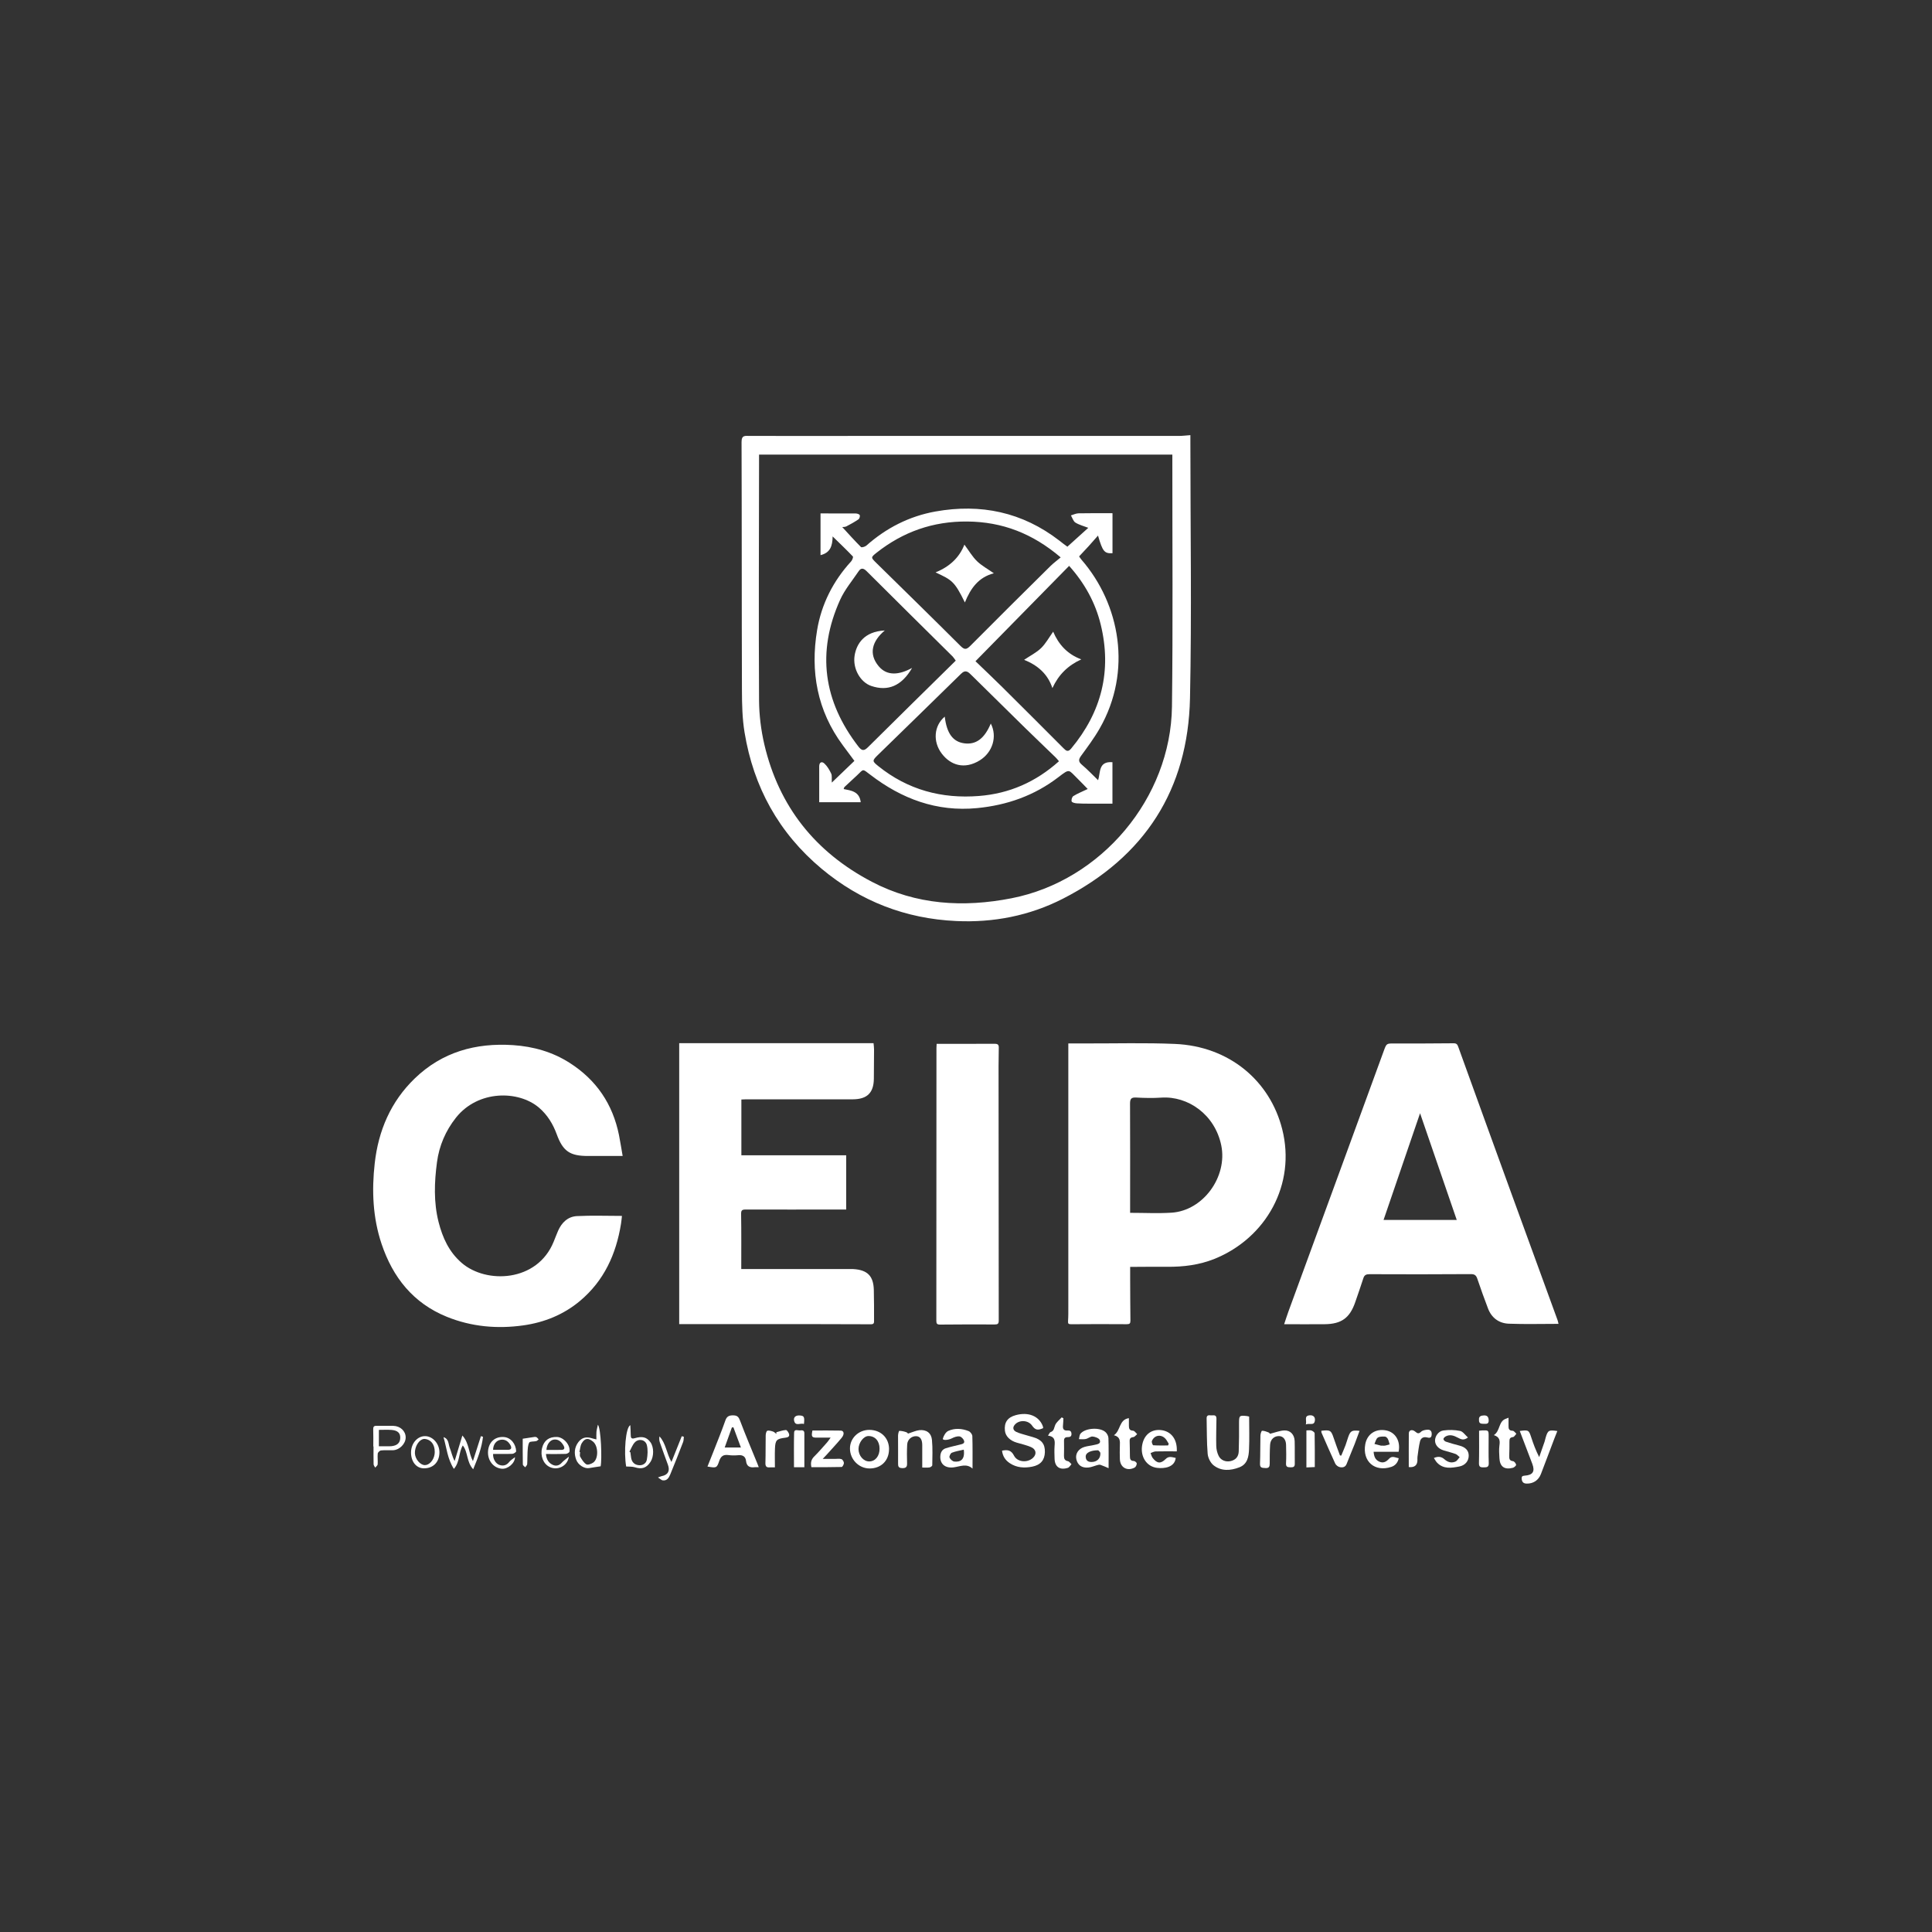 <svg width="150" height="150" viewBox="0 0 150 150" fill="none" xmlns="http://www.w3.org/2000/svg">
<rect x="0" y="0" width="150" height="150" fill="#333333" stroke="none"/>
<path d="M92.421 33.788C92.421 33.995 92.421 34.18 92.421 34.361C92.421 40.977 92.531 47.596 92.391 54.212C92.24 61.294 88.884 66.524 82.516 69.779C79.926 71.101 77.125 71.644 74.233 71.508C70.311 71.327 66.815 69.975 63.791 67.451C60.458 64.663 58.506 61.106 57.808 56.868C57.631 55.798 57.608 54.698 57.604 53.609C57.581 47.182 57.597 40.751 57.574 34.319C57.574 33.762 57.857 33.845 58.219 33.845C61.421 33.852 64.622 33.845 67.819 33.845C75.728 33.845 83.633 33.845 91.542 33.845C91.817 33.845 92.097 33.807 92.421 33.785V33.788ZM58.933 35.295C58.933 35.423 58.933 35.514 58.933 35.604C58.925 41.862 58.899 48.123 58.933 54.381C58.941 55.523 59.084 56.687 59.344 57.802C60.473 62.613 63.293 66.158 67.687 68.46C71.134 70.269 74.818 70.468 78.533 69.741C85.532 68.37 90.9 61.946 90.991 54.864C91.07 48.542 91.017 42.22 91.021 35.902C91.021 35.706 91.021 35.51 91.021 35.295H58.933Z" fill="white"/>
<path d="M85.253 60.59C85.453 59.998 85.257 59.087 86.37 59.177V62.395C85.762 62.395 85.174 62.395 84.585 62.395C84.256 62.395 83.924 62.395 83.596 62.372C83.452 62.361 83.229 62.308 83.203 62.221C83.165 62.105 83.233 61.867 83.335 61.807C83.663 61.603 84.03 61.46 84.449 61.257C84.226 61.031 83.962 60.745 83.682 60.473C82.942 59.757 83.09 59.637 82.176 60.338C80.311 61.769 78.19 62.515 75.86 62.741C72.723 63.043 70.005 62.022 67.563 60.145C66.94 59.671 67.065 59.697 66.555 60.183C66.227 60.496 65.891 60.801 65.558 61.11C65.54 61.129 65.536 61.166 65.502 61.261C66.079 61.377 66.729 61.445 66.827 62.285H63.603C63.603 61.362 63.603 60.432 63.603 59.505C63.603 59.188 63.795 59.079 64.014 59.286C64.237 59.497 64.403 59.784 64.535 60.063C64.607 60.217 64.566 60.428 64.581 60.76C65.207 60.16 65.755 59.633 66.336 59.075C66.045 58.684 65.74 58.277 65.438 57.866C63.444 55.176 62.901 52.136 63.441 48.915C63.776 46.907 64.686 45.109 66.083 43.584C66.17 43.489 66.26 43.248 66.215 43.203C65.74 42.702 65.234 42.224 64.645 41.647C64.633 42.393 64.464 42.917 63.705 43.101V39.861C64.618 39.861 65.524 39.858 66.43 39.865C66.54 39.865 66.71 39.914 66.748 39.993C66.785 40.072 66.732 40.264 66.657 40.317C66.355 40.521 66.038 40.702 65.713 40.867C65.6 40.924 65.453 40.913 65.392 40.92C65.872 41.44 66.344 41.971 66.846 42.472C66.898 42.525 67.159 42.45 67.261 42.363C68.805 40.992 70.594 40.08 72.621 39.714C76.144 39.081 79.379 39.76 82.24 41.967C82.338 42.043 82.437 42.122 82.535 42.197C82.682 42.31 82.833 42.419 82.871 42.446C83.433 41.937 83.969 41.455 84.494 40.98C84.158 40.849 83.796 40.758 83.494 40.573C83.328 40.468 83.26 40.208 83.146 40.016C83.343 39.959 83.539 39.858 83.739 39.854C84.6 39.835 85.464 39.846 86.374 39.846V42.951C85.747 42.985 85.611 42.826 85.249 41.583C84.97 41.9 84.743 42.163 84.509 42.419C84.279 42.672 84.041 42.921 83.781 43.199C83.83 43.267 83.89 43.369 83.969 43.459C86.963 46.907 87.922 52.113 85.381 56.555C84.958 57.297 84.441 57.987 83.939 58.676C83.735 58.959 83.709 59.128 83.996 59.373C84.434 59.742 84.826 60.16 85.26 60.579L85.253 60.59ZM82.35 43.275C80.168 41.417 77.823 40.513 75.094 40.49C72.436 40.468 70.115 41.289 68.057 42.913C67.597 43.279 67.608 43.286 68.042 43.712C70.217 45.848 72.395 47.977 74.55 50.128C74.853 50.433 75.007 50.474 75.324 50.154C77.393 48.071 79.481 46.002 81.568 43.938C81.799 43.712 82.063 43.52 82.353 43.275H82.35ZM75.736 51.337C76.385 51.966 77.114 52.648 77.823 53.353C79.409 54.928 80.991 56.506 82.565 58.088C82.769 58.292 82.916 58.416 83.161 58.122C85.528 55.282 86.336 52.072 85.457 48.481C85.041 46.779 84.211 45.279 83.007 43.934C80.576 46.409 78.159 48.869 75.736 51.337ZM74.207 51.296C74.094 51.141 74.037 51.047 73.965 50.972C71.734 48.76 69.499 46.556 67.276 44.337C67.038 44.104 66.849 44.077 66.668 44.345C66.174 45.079 65.585 45.776 65.226 46.571C63.395 50.633 63.924 54.434 66.642 57.956C66.917 58.315 67.091 58.311 67.397 58.005C69.647 55.771 71.912 53.549 74.203 51.292L74.207 51.296ZM82.218 59.102C82.104 58.974 82.044 58.883 81.965 58.812C81.168 58.039 80.364 57.275 79.571 56.498C78.19 55.142 76.812 53.778 75.43 52.422C75.192 52.188 74.981 51.951 74.615 52.313C72.467 54.426 70.3 56.525 68.144 58.631C67.703 59.064 67.721 59.102 68.197 59.486C70.481 61.321 73.105 62.029 76.008 61.799C78.367 61.615 80.417 60.714 82.214 59.106L82.218 59.102Z" fill="white"/>
<path d="M74.875 42.284C75.222 42.751 75.487 43.211 75.849 43.565C76.219 43.923 76.687 44.175 77.163 44.51C75.97 44.816 75.358 45.678 74.913 46.775C74.101 45.113 73.901 45.034 72.636 44.439C73.731 43.998 74.49 43.279 74.875 42.284Z" fill="white"/>
<path d="M83.95 51.194C82.897 51.676 82.18 52.396 81.708 53.424C81.342 52.309 80.549 51.646 79.511 51.228C79.994 50.904 80.466 50.67 80.828 50.32C81.194 49.962 81.447 49.491 81.768 49.043C82.187 50.037 82.878 50.798 83.954 51.194H83.95Z" fill="white"/>
<path d="M70.813 51.861C70.002 53.258 68.941 53.696 67.646 53.258C66.8 52.972 66.193 51.917 66.351 50.904C66.495 49.988 67.095 49.028 68.695 48.949C67.714 49.774 67.416 50.761 68.22 51.725C68.88 52.513 69.828 52.396 70.809 51.861H70.813Z" fill="white"/>
<path d="M73.35 55.64C73.505 56.939 73.984 57.595 74.871 57.712C75.781 57.832 76.438 57.339 76.925 56.175C77.446 57.181 77.068 58.416 76.068 59.034C74.864 59.776 73.795 59.396 73.124 58.518C72.406 57.58 72.512 56.344 73.346 55.643L73.35 55.64Z" fill="white"/>
<path d="M121 102.784C119.675 102.784 118.411 102.819 117.148 102.772C116.379 102.743 115.805 102.32 115.527 101.585C115.237 100.824 114.959 100.053 114.699 99.283C114.607 99.011 114.489 98.919 114.178 98.922C111.56 98.943 108.943 98.937 106.322 98.928C106.076 98.928 105.931 98.99 105.854 99.23C105.65 99.855 105.437 100.478 105.221 101.098C104.798 102.326 104.15 102.799 102.843 102.811C101.814 102.822 100.784 102.811 99.701 102.811C99.814 102.477 99.914 102.149 100.033 101.827C101.586 97.582 103.142 93.337 104.695 89.092C105.612 86.585 106.526 84.079 107.443 81.573C107.65 81.006 107.653 81.015 108.247 81.015C109.783 81.015 111.321 81.02 112.856 81C113.111 80.997 113.158 81.115 113.226 81.298C114.622 85.159 116.018 89.021 117.423 92.879C118.589 96.085 119.763 99.291 120.929 102.495C120.961 102.58 120.976 102.675 121 102.775V102.784ZM113.102 94.716C112.152 91.958 111.22 89.242 110.253 86.432C109.295 89.231 108.363 91.958 107.419 94.716H113.099H113.102Z" fill="white"/>
<path d="M52.733 102.813V80.994H67.822C67.837 81.156 67.861 81.319 67.861 81.481C67.861 82.237 67.852 82.996 67.846 83.751C67.834 84.844 67.325 85.348 66.207 85.351C64.411 85.357 62.616 85.351 60.82 85.351C59.85 85.351 58.877 85.351 57.906 85.351C57.8 85.351 57.691 85.36 57.56 85.366V89.697H65.698V93.907C65.476 93.907 65.26 93.907 65.044 93.907C62.66 93.907 60.273 93.916 57.889 93.907C57.593 93.907 57.534 93.984 57.54 94.279C57.563 95.678 57.551 97.08 57.551 98.527C57.682 98.527 57.8 98.527 57.918 98.527C60.587 98.527 63.255 98.527 65.923 98.527C66.032 98.527 66.145 98.524 66.254 98.53C67.346 98.598 67.813 99.064 67.843 100.139C67.863 100.933 67.861 101.724 67.861 102.518C67.861 102.675 67.878 102.819 67.615 102.816C64.725 102.802 61.835 102.805 58.945 102.802C56.88 102.802 54.818 102.802 52.73 102.802L52.733 102.813Z" fill="white"/>
<path d="M87.745 98.356C87.745 98.666 87.745 98.931 87.745 99.194C87.751 100.304 87.751 101.414 87.766 102.524C87.769 102.751 87.707 102.813 87.476 102.811C86.038 102.799 84.601 102.802 83.16 102.813C82.956 102.813 82.909 102.769 82.923 102.568C82.95 102.191 82.944 101.813 82.944 101.435C82.944 94.834 82.944 88.236 82.944 81.635V81.012C83.423 81.012 83.87 81.012 84.32 81.012C86.618 81.017 88.919 80.953 91.215 81.05C95.457 81.23 98.601 83.928 99.548 87.66C100.64 91.955 98.303 96.121 94.291 97.739C93.108 98.214 91.878 98.365 90.612 98.353C89.789 98.344 88.964 98.356 88.141 98.359C88.023 98.359 87.902 98.359 87.742 98.359L87.745 98.356ZM87.742 94.164C88.857 94.164 89.913 94.22 90.963 94.152C93.425 93.992 95.318 91.35 94.818 88.924C94.321 86.523 92.227 85.08 90.162 85.219C89.514 85.263 88.857 85.248 88.21 85.213C87.822 85.192 87.736 85.319 87.736 85.685C87.751 88.318 87.742 90.952 87.742 93.585C87.742 93.753 87.742 93.921 87.742 94.164Z" fill="white"/>
<path d="M48.34 89.75C47.384 89.75 46.515 89.75 45.645 89.75C44.252 89.75 43.707 89.384 43.228 88.073C42.932 87.267 42.506 86.562 41.844 85.995C40.255 84.646 37.123 84.616 35.407 86.768C34.593 87.793 34.096 88.965 33.928 90.228C33.721 91.775 33.662 93.346 34.052 94.881C34.36 96.091 34.857 97.195 35.842 98.049C37.756 99.705 41.717 99.542 42.986 96.407C43.101 96.124 43.208 95.84 43.329 95.56C43.61 94.922 44.086 94.456 44.787 94.418C45.935 94.358 47.089 94.403 48.289 94.403C48.263 94.624 48.245 94.825 48.213 95.026C47.834 97.376 46.896 99.436 45.033 101.001C43.761 102.067 42.264 102.672 40.631 102.902C38.602 103.188 36.596 103.008 34.691 102.235C32.082 101.178 30.494 99.171 29.624 96.573C28.941 94.535 28.855 92.428 29.094 90.314C29.378 87.781 30.34 85.525 32.203 83.728C34.33 81.676 36.936 80.95 39.844 81.144C41.415 81.251 42.885 81.667 44.222 82.517C46.308 83.849 47.574 85.726 48.059 88.132C48.162 88.652 48.242 89.177 48.343 89.75H48.34Z" fill="white"/>
<path d="M72.718 81.044C74.256 81.044 75.753 81.047 77.25 81.041C77.48 81.041 77.551 81.13 77.545 81.342C77.534 81.818 77.528 82.293 77.528 82.768C77.528 89.355 77.534 95.941 77.542 102.527C77.542 102.775 77.466 102.834 77.226 102.831C75.812 102.822 74.398 102.828 72.987 102.84C72.756 102.84 72.697 102.772 72.697 102.548C72.703 95.486 72.703 88.425 72.706 81.36C72.706 81.266 72.715 81.168 72.721 81.038L72.718 81.044Z" fill="white"/>
<path d="M96.983 109.981C96.983 110.855 97.013 111.697 96.974 112.538C96.948 113.099 96.856 113.68 96.217 113.925C95.531 114.188 94.824 114.235 94.226 113.769C93.978 113.574 93.788 113.182 93.762 112.866C93.685 111.956 93.706 111.038 93.682 110.123C93.676 109.887 93.818 109.863 93.995 109.887C94.179 109.91 94.448 109.789 94.445 110.144C94.436 110.852 94.412 111.558 94.43 112.266C94.436 112.523 94.501 112.801 94.614 113.031C94.782 113.382 95.182 113.527 95.551 113.438C95.933 113.347 96.161 113.105 96.175 112.683C96.202 111.95 96.202 111.218 96.199 110.489C96.199 109.908 96.223 109.875 96.817 109.943C96.865 109.949 96.909 109.964 96.989 109.984L96.983 109.981Z" fill="white"/>
<path d="M77.8 112.629C78.226 112.541 78.51 112.588 78.726 113.013C78.986 113.53 79.77 113.589 80.199 113.19C80.51 112.901 80.453 112.52 80.036 112.346C79.69 112.201 79.314 112.113 78.951 112.009C78.424 111.859 78.069 111.511 78.022 111.085C77.951 110.439 78.223 110.046 78.862 109.872C79.835 109.606 80.654 109.934 80.959 110.711C80.98 110.764 80.983 110.826 80.992 110.879C80.563 111.074 80.368 111.026 80.125 110.675C79.823 110.244 79.107 110.218 78.776 110.628C78.593 110.855 78.675 111.062 78.903 111.171C79.152 111.292 79.433 111.351 79.699 111.434C79.862 111.484 80.027 111.528 80.193 111.576C80.867 111.767 81.142 112.113 81.125 112.742C81.107 113.359 80.796 113.742 80.134 113.872C79.533 113.99 78.936 113.958 78.4 113.601C78.051 113.37 77.85 113.06 77.797 112.629H77.8Z" fill="white"/>
<path d="M58.906 113.914C58.764 113.914 58.678 113.905 58.596 113.914C58.208 113.964 57.968 113.846 57.921 113.421C57.883 113.093 57.673 112.951 57.33 112.981C57.075 113.004 56.812 113.007 56.557 112.972C56.167 112.919 55.969 113.052 55.839 113.435C55.652 113.99 55.614 113.979 54.928 113.863C55.075 113.491 55.226 113.125 55.368 112.759C55.691 111.933 56.028 111.109 56.321 110.274C56.442 109.928 56.658 109.878 56.969 109.89C57.264 109.899 57.362 110.043 57.463 110.312C57.883 111.428 58.35 112.523 58.8 113.627C58.832 113.704 58.859 113.784 58.909 113.911L58.906 113.914ZM57.525 112.387C57.309 111.809 57.122 111.31 56.939 110.811C56.901 110.817 56.859 110.826 56.821 110.832C56.64 111.336 56.46 111.838 56.265 112.384H57.525V112.387Z" fill="white"/>
<path d="M86.071 113.99C85.873 113.908 85.662 113.804 85.441 113.731C85.364 113.704 85.263 113.731 85.18 113.754C84.959 113.813 84.74 113.914 84.515 113.937C83.997 113.993 83.666 113.751 83.565 113.288C83.477 112.88 83.719 112.488 84.183 112.343C84.438 112.263 84.713 112.246 84.973 112.181C85.177 112.131 85.497 112.107 85.387 111.812C85.334 111.664 85.032 111.549 84.831 111.531C84.663 111.516 84.482 111.685 84.299 111.723C84.127 111.759 83.944 111.735 83.766 111.735C83.808 111.587 83.805 111.404 83.897 111.301C84.278 110.861 85.396 110.793 85.831 111.189C85.952 111.298 86.056 111.496 86.059 111.655C86.083 112.405 86.071 113.158 86.071 113.99ZM85.263 112.6C84.674 112.594 84.293 112.804 84.293 113.069C84.293 113.373 84.453 113.512 84.751 113.509C85.171 113.506 85.453 113.235 85.432 112.821C85.426 112.727 85.296 112.635 85.263 112.597V112.6Z" fill="white"/>
<path d="M117.989 111.1C118.681 111.009 118.698 111.029 118.888 111.605C119.053 112.113 119.24 112.615 119.503 113.128C119.642 112.733 119.781 112.337 119.917 111.942C119.953 111.838 119.97 111.729 120.003 111.623C120.172 111.047 120.246 111.003 120.911 111.106C120.828 111.313 120.745 111.511 120.672 111.711C120.325 112.621 119.988 113.536 119.636 114.445C119.447 114.935 119.033 115.198 118.53 115.186C118.293 115.18 118.175 115.08 118.145 114.841C118.122 114.649 118.178 114.581 118.376 114.569C119.012 114.528 119.19 114.244 118.968 113.654C118.648 112.812 118.329 111.974 117.994 111.1H117.989Z" fill="white"/>
<path d="M75.501 114.017C75.043 113.598 74.543 113.86 74.04 113.925C73.386 114.008 72.99 113.666 73.005 113.096C73.013 112.786 73.129 112.538 73.436 112.44C73.797 112.328 74.17 112.249 74.537 112.157C74.706 112.116 74.924 112.077 74.847 111.853C74.8 111.714 74.629 111.54 74.495 111.522C74.312 111.499 74.09 111.576 73.919 111.664C73.602 111.829 73.164 111.838 73.203 111.697C73.262 111.469 73.428 111.183 73.626 111.094C74.132 110.864 74.688 110.905 75.202 111.109C75.333 111.162 75.486 111.357 75.492 111.493C75.519 112.305 75.507 113.117 75.507 114.014L75.501 114.017ZM74.824 112.553C74.507 112.629 74.191 112.674 73.901 112.789C73.8 112.83 73.682 113.069 73.72 113.161C73.777 113.297 73.954 113.459 74.093 113.474C74.546 113.524 74.936 113.35 74.827 112.553H74.824Z" fill="white"/>
<path d="M69.023 112.52C69.02 113.406 68.408 114.011 67.514 114.011C66.68 114.011 65.988 113.305 65.991 112.455C65.991 111.658 66.659 111.018 67.488 111.015C68.39 111.015 69.029 111.638 69.026 112.52H69.023ZM68.289 112.464C68.284 111.88 67.943 111.496 67.429 111.493C67.053 111.493 66.657 112.007 66.654 112.5C66.654 113.025 67.047 113.477 67.503 113.465C67.967 113.453 68.298 113.037 68.289 112.464Z" fill="white"/>
<path d="M70.493 111.307C70.842 111.198 71.106 111.068 71.378 111.038C71.922 110.979 72.307 111.254 72.357 111.794C72.419 112.446 72.389 113.108 72.381 113.763C72.381 113.822 72.248 113.92 72.165 113.931C71.999 113.958 71.825 113.94 71.603 113.94C71.603 113.409 71.603 112.901 71.603 112.396C71.603 112.322 71.603 112.249 71.603 112.178C71.597 111.75 71.437 111.519 71.141 111.505C70.78 111.49 70.455 111.762 70.434 112.151C70.408 112.638 70.41 113.125 70.425 113.613C70.434 113.902 70.334 113.993 70.041 113.984C69.736 113.976 69.724 113.828 69.727 113.583C69.739 112.877 69.718 112.169 69.724 111.463C69.724 111.333 69.786 111.091 69.822 111.091C70.002 111.091 70.189 111.136 70.363 111.195C70.446 111.221 70.505 111.313 70.493 111.304V111.307Z" fill="white"/>
<path d="M91.366 112.683C90.804 112.683 90.265 112.674 89.727 112.688C89.594 112.691 89.464 112.771 89.331 112.815C89.384 112.945 89.413 113.093 89.499 113.202C89.833 113.633 90.126 113.657 90.499 113.279C90.75 113.022 91.014 113.143 91.283 113.193C91.203 113.922 90.407 114.035 89.831 113.964C89.032 113.866 88.544 113.119 88.668 112.26C88.789 111.431 89.348 110.959 90.117 111.029C90.919 111.106 91.413 111.738 91.366 112.68V112.683ZM90.688 112.225C90.706 112.181 90.721 112.136 90.739 112.092C90.656 111.965 90.591 111.821 90.49 111.708C90.153 111.33 89.615 111.416 89.431 111.888C89.399 111.974 89.493 112.207 89.541 112.21C89.922 112.237 90.304 112.225 90.688 112.225Z" fill="white"/>
<path d="M108.591 112.715H106.647C106.677 113.075 106.768 113.338 107.091 113.483C107.41 113.627 107.644 113.477 107.839 113.261C108.085 112.993 108.327 113.173 108.597 113.217C108.526 113.565 108.318 113.793 108.017 113.89C106.733 114.312 105.76 113.456 105.999 112.133C106.144 111.333 106.81 110.897 107.626 111.059C108.345 111.204 108.753 111.891 108.588 112.715H108.591ZM107.316 112.24C107.39 112.24 107.467 112.249 107.538 112.237C107.656 112.213 107.774 112.175 107.893 112.142C107.848 112.001 107.819 111.847 107.751 111.717C107.709 111.638 107.606 111.54 107.529 111.537C107.339 111.531 107.106 111.522 106.967 111.62C106.833 111.714 106.792 111.939 106.712 112.107C106.878 112.151 107.041 112.195 107.206 112.237C107.242 112.246 107.28 112.237 107.316 112.237V112.24Z" fill="white"/>
<path d="M98.601 111.319C99.03 111.212 99.361 111.077 99.699 111.059C100.181 111.032 100.503 111.384 100.518 111.894C100.536 112.479 100.515 113.063 100.527 113.648C100.533 113.928 100.367 113.922 100.166 113.92C99.947 113.92 99.832 113.872 99.847 113.607C99.873 113.134 99.861 112.656 99.85 112.181C99.841 111.77 99.631 111.516 99.329 111.499C98.941 111.478 98.637 111.741 98.61 112.169C98.581 112.656 98.581 113.143 98.581 113.63C98.581 113.866 98.524 113.999 98.246 113.979C98.013 113.961 97.814 113.987 97.826 113.642C97.856 112.913 97.841 112.181 97.859 111.449C97.862 111.319 97.939 111.085 97.986 111.085C98.152 111.082 98.32 111.147 98.48 111.209C98.554 111.239 98.604 111.319 98.598 111.313L98.601 111.319Z" fill="white"/>
<path d="M111.327 113.199C111.664 113.049 111.916 113.093 112.149 113.3C112.398 113.521 112.691 113.613 112.998 113.477C113.134 113.418 113.22 113.252 113.33 113.137C113.223 113.052 113.131 112.931 113.01 112.886C112.699 112.774 112.377 112.7 112.061 112.6C111.664 112.473 111.419 112.181 111.416 111.85C111.413 111.514 111.676 111.115 112.063 111.062C112.489 111.003 112.942 111.012 113.362 111.097C113.581 111.142 113.753 111.413 113.971 111.605C113.637 111.865 113.409 111.738 113.185 111.62C112.883 111.46 112.575 111.345 112.244 111.522C112.167 111.564 112.069 111.658 112.069 111.726C112.069 111.794 112.17 111.9 112.247 111.927C112.593 112.042 112.948 112.145 113.303 112.234C113.782 112.355 114.034 112.621 114.031 113.019C114.031 113.427 113.761 113.769 113.303 113.858C112.699 113.973 112.075 114.079 111.578 113.565C111.484 113.468 111.419 113.338 111.327 113.202V113.199Z" fill="white"/>
<path d="M63.867 113.27C64.24 113.27 64.527 113.27 64.814 113.27C64.985 113.27 65.169 113.235 65.325 113.285C65.417 113.314 65.518 113.48 65.521 113.586C65.521 113.692 65.411 113.893 65.346 113.896C64.565 113.917 63.781 113.911 62.997 113.911C62.926 113.577 62.971 113.323 63.21 113.087C63.565 112.736 63.891 112.352 64.225 111.977C64.302 111.888 64.364 111.788 64.488 111.617C64.101 111.617 63.799 111.611 63.497 111.617C63.027 111.629 62.974 111.57 63.077 111.065C63.805 111.065 64.538 111.053 65.272 111.071C65.532 111.077 65.58 111.348 65.343 111.635C64.97 112.086 64.565 112.514 64.175 112.951C64.095 113.04 64.012 113.122 63.873 113.27H63.867Z" fill="white"/>
<path d="M86.485 111.431C87.017 111.077 86.867 110.22 87.647 110.105C87.647 110.3 87.647 110.501 87.647 110.702C87.647 110.92 87.695 111.068 87.973 111.08C88.082 111.085 88.186 111.251 88.289 111.345C88.192 111.425 88.1 111.561 87.993 111.576C87.772 111.602 87.698 111.691 87.707 111.903C87.721 112.293 87.721 112.68 87.727 113.069C87.727 113.267 87.76 113.427 88.026 113.429C88.109 113.429 88.257 113.553 88.257 113.624C88.257 113.734 88.186 113.893 88.097 113.94C87.508 114.253 86.958 113.928 86.946 113.273C86.94 112.934 86.929 112.591 86.946 112.252C86.961 111.897 86.985 111.552 86.485 111.431Z" fill="white"/>
<path d="M102.589 111.085C103.278 111.003 103.349 111.053 103.544 111.64C103.695 112.098 103.869 112.547 104.035 113.001C104.068 113.004 104.103 113.007 104.136 113.01C104.248 112.739 104.366 112.47 104.47 112.195C104.547 111.992 104.6 111.776 104.674 111.573C104.849 111.085 104.955 111.026 105.556 111.091C105.425 111.446 105.301 111.791 105.168 112.133C104.967 112.641 104.748 113.146 104.553 113.657C104.449 113.928 104.224 113.952 104.011 113.905C103.878 113.875 103.722 113.748 103.665 113.627C103.296 112.833 102.952 112.027 102.6 111.227C102.586 111.198 102.595 111.156 102.589 111.091V111.085Z" fill="white"/>
<path d="M115.983 111.419C116.498 111.1 116.32 110.33 116.95 110.138C116.995 110.123 117.036 110.105 117.122 110.07C117.122 110.306 117.128 110.507 117.122 110.711C117.113 110.938 117.166 111.077 117.444 111.085C117.542 111.085 117.637 111.233 117.731 111.316C117.646 111.404 117.566 111.561 117.471 111.573C117.24 111.599 117.19 111.702 117.193 111.906C117.199 112.284 117.187 112.662 117.175 113.04C117.169 113.252 117.193 113.415 117.471 113.444C117.566 113.456 117.693 113.615 117.711 113.722C117.723 113.787 117.566 113.931 117.465 113.958C116.808 114.132 116.448 113.872 116.415 113.211C116.397 112.883 116.371 112.547 116.415 112.225C116.468 111.856 116.445 111.57 115.983 111.422V111.419Z" fill="white"/>
<path d="M81.364 111.466C81.462 111.322 81.497 111.212 81.559 111.192C81.855 111.1 81.832 110.84 81.929 110.628C82.033 110.404 82.258 110.238 82.429 110.043C82.474 110.067 82.518 110.091 82.562 110.114C82.553 110.3 82.55 110.489 82.53 110.675C82.5 110.929 82.58 111.083 82.864 111.065C83.044 111.053 83.175 111.088 83.189 111.31C83.201 111.534 83.074 111.578 82.894 111.578C82.704 111.578 82.604 111.652 82.61 111.865C82.621 112.255 82.613 112.644 82.607 113.034C82.604 113.255 82.666 113.4 82.917 113.447C83.018 113.465 83.098 113.598 83.189 113.68C83.098 113.778 83.021 113.925 82.911 113.961C82.275 114.165 81.888 113.884 81.876 113.232C81.87 112.916 81.852 112.597 81.876 112.281C81.906 111.897 81.938 111.537 81.364 111.463V111.466Z" fill="white"/>
<path d="M60.161 113.925C59.971 113.925 59.874 113.917 59.779 113.925C59.51 113.952 59.418 113.855 59.427 113.571C59.451 112.866 59.433 112.16 59.448 111.454C59.448 111.325 59.495 111.112 59.572 111.085C59.699 111.041 59.877 111.1 60.022 111.147C60.116 111.18 60.193 111.268 60.279 111.33C60.279 111.286 60.276 111.242 60.273 111.198C60.522 111.136 60.767 111.041 61.016 111.026C61.096 111.021 61.231 111.218 61.264 111.342C61.317 111.549 61.149 111.602 60.974 111.623C60.294 111.705 60.193 111.803 60.167 112.488C60.149 112.948 60.164 113.409 60.164 113.922L60.161 113.925Z" fill="white"/>
<path d="M28.982 112.296C28.982 111.856 28.994 111.416 28.976 110.979C28.97 110.773 29.029 110.693 29.242 110.699C29.671 110.708 30.103 110.69 30.532 110.702C31.085 110.716 31.5 111.112 31.497 111.605C31.497 112.098 31.014 112.582 30.5 112.597C30.192 112.606 29.881 112.579 29.58 112.612C29.485 112.621 29.337 112.762 29.328 112.857C29.299 113.134 29.343 113.418 29.322 113.695C29.316 113.781 29.198 113.861 29.13 113.943C29.086 113.858 29.009 113.775 29.006 113.689C28.994 113.226 29 112.762 29 112.299H28.979L28.982 112.296ZM29.417 112.287C29.707 112.287 29.964 112.287 30.222 112.287C30.272 112.287 30.319 112.287 30.369 112.284C30.846 112.24 31.076 112.018 31.076 111.611C31.076 111.251 30.858 111.05 30.384 111.018C30.071 110.997 29.754 111.015 29.417 111.015V112.29V112.287Z" fill="white"/>
<path d="M48.615 113.858C48.426 112.759 48.571 110.829 48.937 110.649C48.949 110.926 48.97 111.168 48.97 111.41C48.97 111.62 49.011 111.738 49.269 111.664C49.878 111.487 50.212 111.578 50.502 111.977C50.777 112.358 50.777 113.087 50.502 113.503C50.186 113.982 49.831 114.088 49.292 113.92C49.082 113.855 48.846 113.875 48.612 113.858H48.615ZM48.869 112.709L48.943 112.756C48.964 112.901 48.979 113.046 49.002 113.19C49.056 113.518 49.257 113.719 49.582 113.757C49.905 113.796 50.171 113.615 50.221 113.326C50.286 112.957 50.31 112.553 50.221 112.195C50.112 111.77 49.588 111.664 49.286 111.986C49.1 112.184 49.005 112.467 48.869 112.712V112.709Z" fill="white"/>
<path d="M109.377 113.902C109.377 113.013 109.372 112.151 109.38 111.289C109.383 111.026 109.644 110.947 109.886 111.156C110.064 111.31 110.158 111.328 110.336 111.156C110.445 111.053 110.646 111.015 110.812 111.003C111.075 110.982 111.176 111.136 111.155 111.395C111.135 111.652 110.984 111.652 110.794 111.602C110.513 111.525 110.312 111.661 110.25 111.903C110.15 112.299 110.111 112.709 110.052 113.114C110.04 113.196 110.052 113.285 110.049 113.37C110.043 113.77 109.818 113.947 109.375 113.902H109.377Z" fill="white"/>
<path d="M35.241 114.046C34.733 113.264 34.676 112.393 34.434 111.581C34.86 111.714 34.804 112.122 34.922 112.417C35.049 112.739 35.111 113.087 35.298 113.435C35.487 112.812 35.676 112.19 35.898 111.452C36.442 112.063 36.374 112.807 36.718 113.441C36.936 112.759 37.138 112.131 37.339 111.502C37.392 111.519 37.445 111.534 37.501 111.552C37.401 112.399 37.111 113.19 36.738 114.073C36.209 113.5 36.348 112.745 35.931 112.225C35.599 112.786 35.718 113.491 35.241 114.044V114.046Z" fill="white"/>
<path d="M46.42 110.613C46.663 110.908 46.748 113.294 46.633 113.843C46.314 113.893 46.027 113.931 45.743 113.982C45.382 114.044 44.891 113.754 44.734 113.326C44.562 112.86 44.589 112.387 44.9 111.971C45.163 111.617 45.506 111.525 45.938 111.661C46.038 111.694 46.142 111.714 46.305 111.756C46.305 111.528 46.293 111.351 46.308 111.174C46.322 111.015 46.37 110.858 46.42 110.61V110.613ZM44.985 112.727C45.003 112.73 45.021 112.736 45.039 112.739C45.039 112.86 44.994 113.007 45.047 113.099C45.175 113.317 45.317 113.565 45.521 113.689C45.636 113.76 45.923 113.654 46.071 113.545C46.482 113.232 46.45 112.257 46.044 111.927C45.675 111.626 45.42 111.64 45.169 112.048C45.05 112.24 45.044 112.5 44.988 112.727H44.985Z" fill="white"/>
<path d="M62.444 113.917H61.645C61.645 113.007 61.631 112.122 61.654 111.236C61.663 110.917 61.956 111.077 62.122 111.056C62.27 111.038 62.453 111.029 62.45 111.28C62.444 112.145 62.45 113.007 62.45 113.917H62.444Z" fill="white"/>
<path d="M38.285 112.889C38.259 113.249 38.475 113.633 38.768 113.734C39.078 113.843 39.336 113.766 39.546 113.494C39.649 113.362 39.815 113.273 39.983 113.137C39.983 113.613 39.418 114.07 38.963 114.032C38.303 113.979 37.833 113.373 37.892 112.656C37.951 111.956 38.433 111.525 39.111 111.57C39.67 111.605 40.051 112.116 40.075 112.674C40.075 112.739 39.889 112.872 39.782 112.874C39.282 112.895 38.779 112.883 38.282 112.883L38.285 112.889ZM38.279 112.564C38.682 112.564 39.06 112.567 39.439 112.564C39.723 112.562 39.738 112.393 39.628 112.198C39.469 111.912 39.226 111.732 38.88 111.782C38.525 111.835 38.291 112.145 38.282 112.567L38.279 112.564Z" fill="white"/>
<path d="M42.388 112.889C42.421 113.32 42.61 113.601 42.941 113.742C43.172 113.84 43.414 113.79 43.607 113.574C43.752 113.412 43.938 113.285 44.169 113.09C44.062 113.834 43.284 114.197 42.669 113.893C42.178 113.654 41.932 113.031 42.089 112.417C42.237 111.832 42.636 111.543 43.249 111.567C43.767 111.587 44.299 112.198 44.213 112.706C44.201 112.78 44.03 112.874 43.932 112.88C43.432 112.898 42.929 112.889 42.385 112.889H42.388ZM42.426 112.57C42.838 112.57 43.225 112.582 43.613 112.567C43.864 112.559 43.84 112.378 43.755 112.231C43.595 111.959 43.376 111.735 43.03 111.764C42.705 111.794 42.444 112.145 42.426 112.573V112.57Z" fill="white"/>
<path d="M114.835 111.08C114.939 111.071 115.01 111.059 115.081 111.056C115.575 111.041 115.578 111.047 115.578 111.519C115.578 112.213 115.563 112.907 115.587 113.598C115.598 113.946 115.397 113.92 115.167 113.925C114.93 113.931 114.82 113.875 114.826 113.598C114.847 112.771 114.835 111.947 114.835 111.077V111.08Z" fill="white"/>
<path d="M31.913 112.753C31.922 112.045 32.425 111.481 33.029 111.502C33.629 111.522 34.138 112.125 34.117 112.798C34.097 113.545 33.608 114.017 32.884 113.999C32.307 113.984 31.905 113.468 31.913 112.756V112.753ZM33.753 112.718C33.753 112.139 33.455 111.767 32.984 111.717C32.697 111.688 32.363 112.03 32.254 112.476C32.224 112.594 32.206 112.718 32.212 112.836C32.233 113.282 32.62 113.737 32.972 113.751C33.307 113.766 33.659 113.394 33.736 112.934C33.751 112.851 33.751 112.762 33.753 112.718Z" fill="white"/>
<path d="M101.426 111.056C101.583 111.056 101.713 111.026 101.822 111.065C101.92 111.1 102.065 111.204 102.068 111.28C102.086 112.142 102.08 113.001 102.08 113.902C101.849 113.911 101.648 113.92 101.429 113.931V111.056H101.426Z" fill="white"/>
<path d="M52.132 113.506C52.419 112.789 52.673 112.148 52.931 111.508C52.984 111.522 53.04 111.537 53.093 111.549C53.076 111.688 53.085 111.838 53.034 111.965C52.712 112.804 52.384 113.639 52.04 114.472C51.937 114.72 51.795 114.973 51.464 114.938C51.36 114.926 51.265 114.823 51.085 114.708C51.265 114.643 51.319 114.619 51.375 114.607C51.866 114.51 52.032 114.203 51.857 113.725C51.644 113.143 51.431 112.562 51.227 111.977C51.18 111.838 51.174 111.682 51.2 111.519C51.709 112.066 51.742 112.83 52.132 113.506Z" fill="white"/>
<path d="M40.587 111.702C40.906 111.652 41.125 111.617 41.341 111.587C41.436 111.576 41.542 111.546 41.628 111.573C41.705 111.596 41.755 111.691 41.82 111.753C41.758 111.8 41.699 111.871 41.631 111.888C41.444 111.933 41.146 111.897 41.09 112.001C40.977 112.21 40.977 112.488 40.959 112.739C40.939 113.055 40.953 113.37 40.93 113.683C40.924 113.766 40.829 113.84 40.776 113.92C40.714 113.849 40.596 113.778 40.593 113.707C40.578 113.007 40.584 112.305 40.584 111.702H40.587Z" fill="white"/>
<path d="M62.418 110.557C62.14 110.457 61.743 110.77 61.651 110.285C61.601 110.014 61.794 109.878 62.086 109.896C62.427 109.916 62.48 109.996 62.418 110.56V110.557Z" fill="white"/>
<path d="M114.829 110.229C114.803 109.97 114.977 109.899 115.211 109.893C115.471 109.884 115.569 110.008 115.581 110.265C115.593 110.536 115.448 110.554 115.243 110.545C115.033 110.536 114.806 110.569 114.829 110.226V110.229Z" fill="white"/>
<path d="M101.385 110.595C101.473 110.274 101.219 109.925 101.686 109.884C101.964 109.86 102.118 110.02 102.089 110.28C102.038 110.728 101.68 110.465 101.382 110.595H101.385Z" fill="white"/>
</svg>
